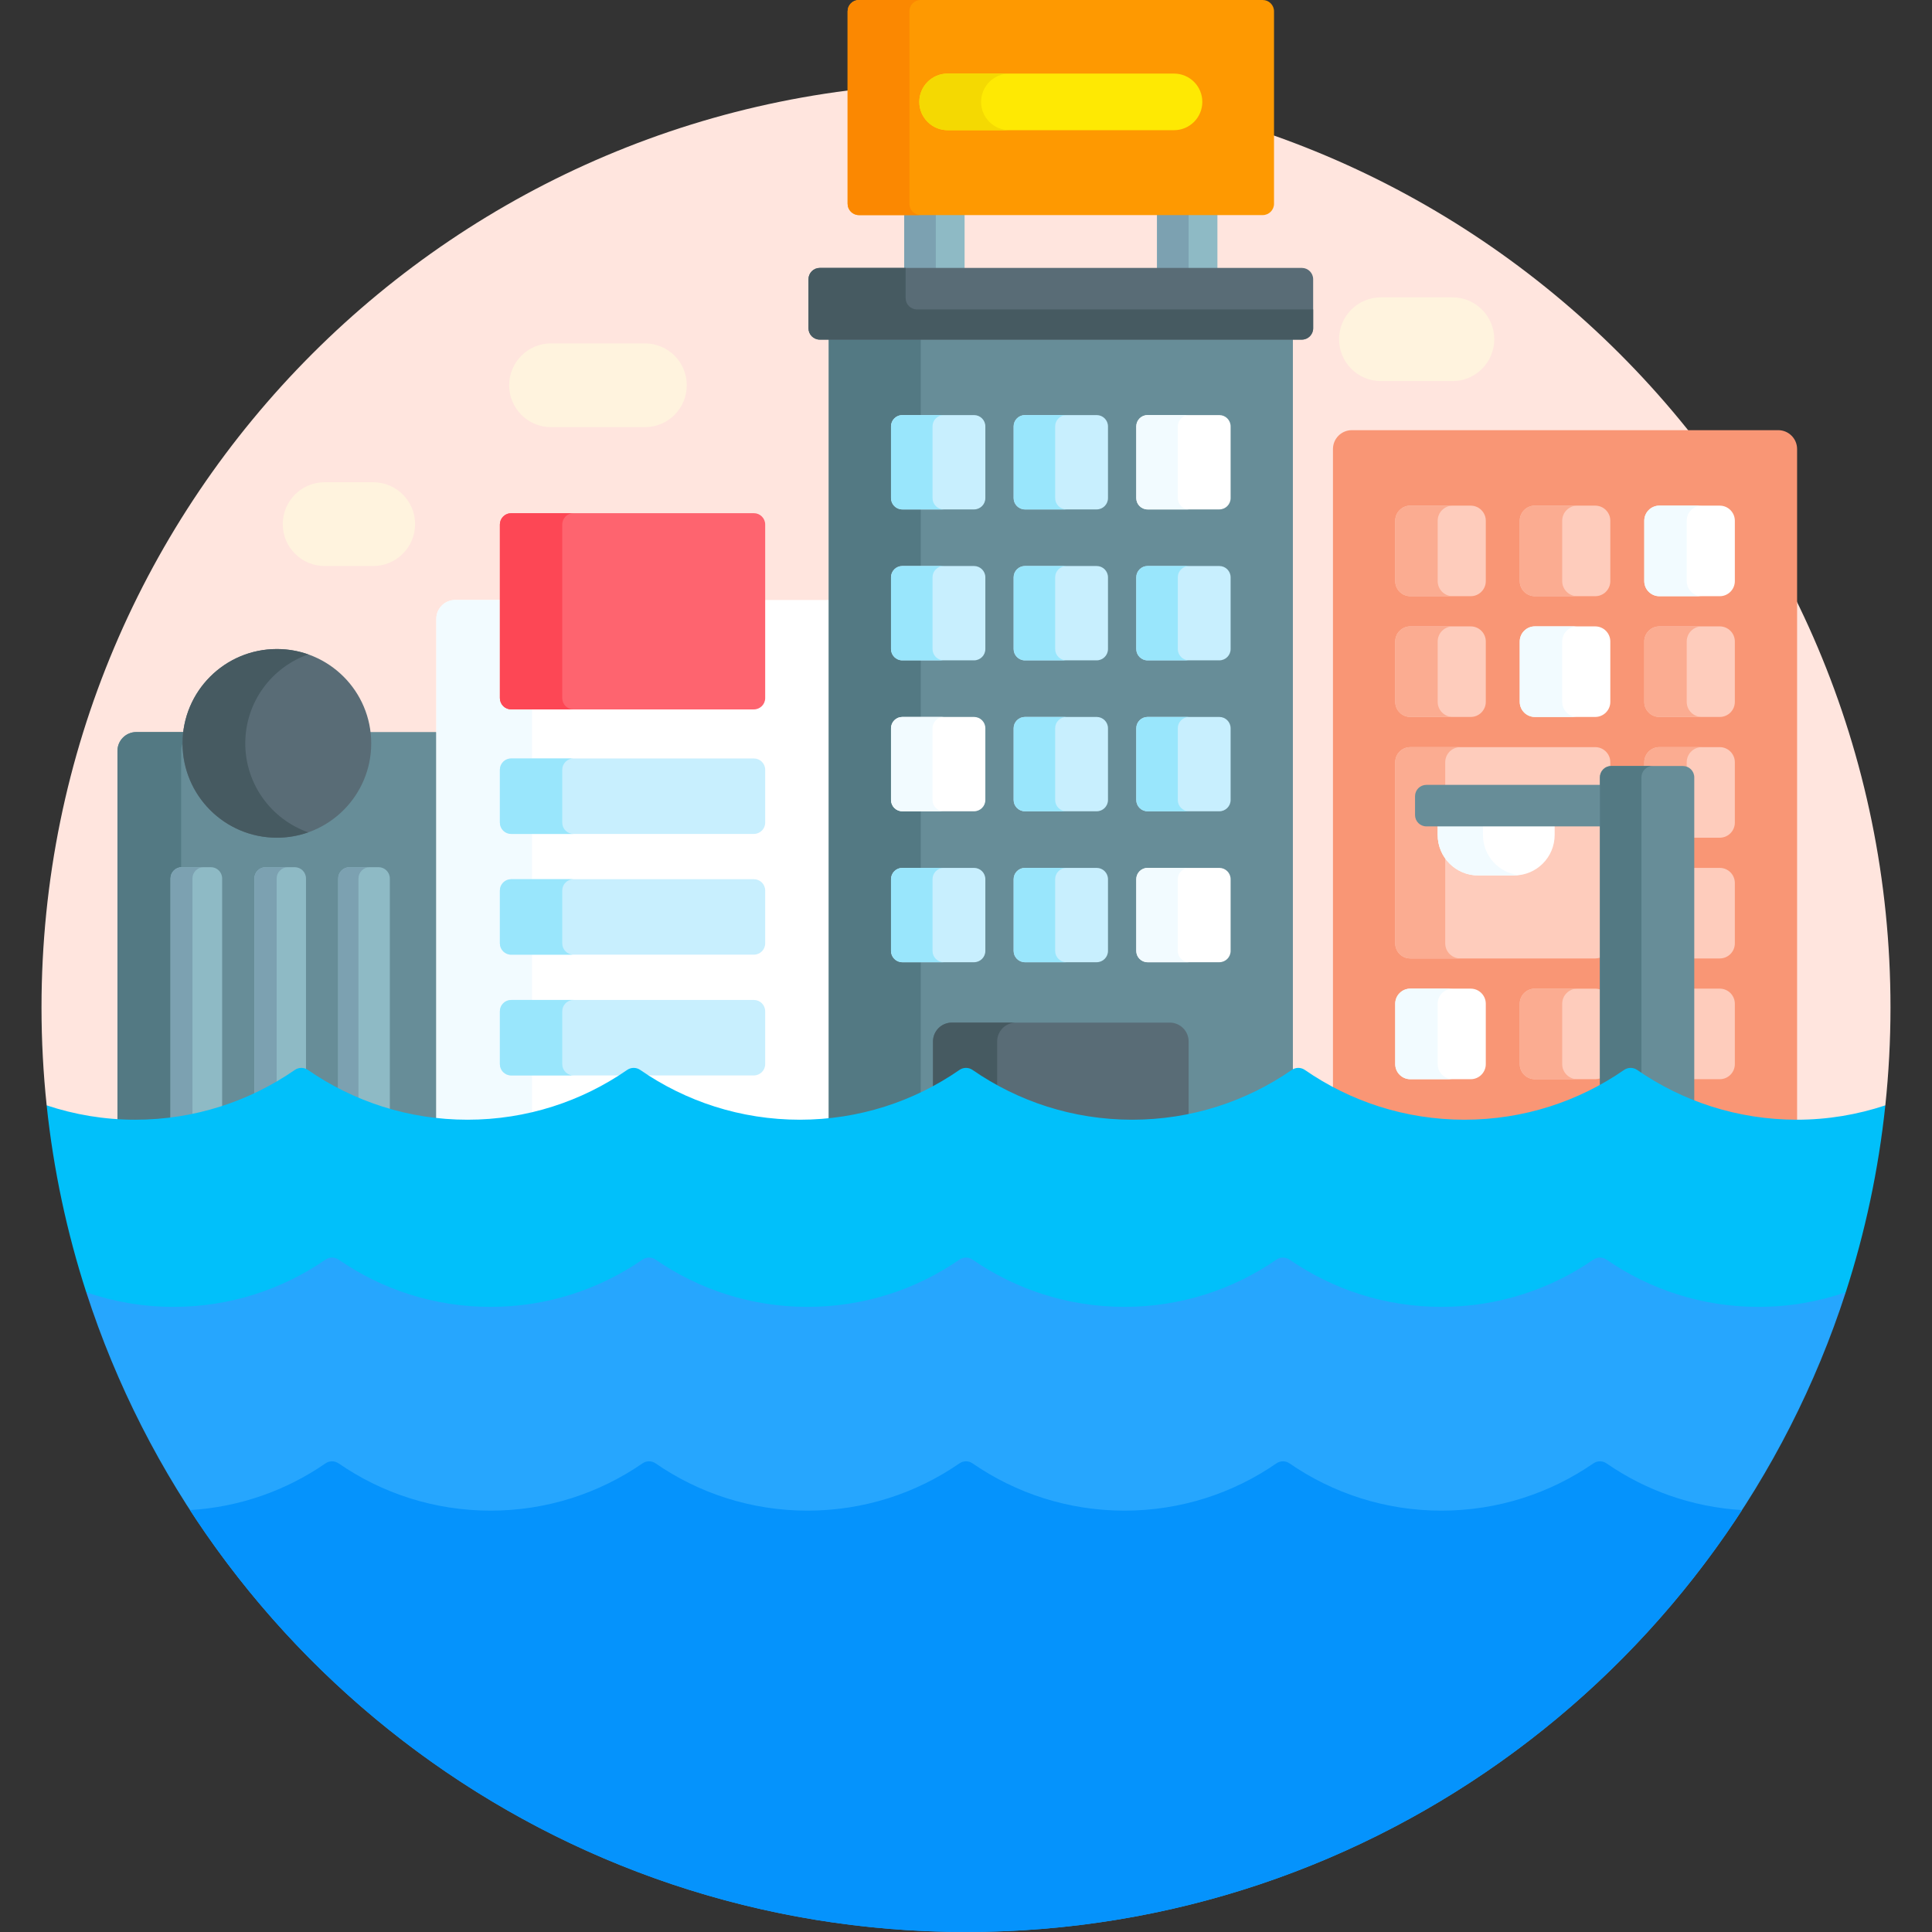 <svg id="Capa_1" enable-background="new 0 0 512 512" height="512" viewBox="0 0 512 512" width="512" xmlns="http://www.w3.org/2000/svg"><rect x="0" y="0" width="512" height="512" fill="#333333" stroke="none"/><g><g><path d="m256 22c-135.31 0-245 109.69-245 245 0 8.76.469 17.41 1.366 25.932l1.783 1.603c7.045 2.119 14.328 3.2 21.686 3.2 15.404 0 30.226-4.623 42.864-13.368.348-.241.752-.368 1.169-.368s.821.127 1.169.368c12.639 8.745 27.461 13.368 42.865 13.368s30.226-4.623 42.864-13.368c.348-.241.752-.368 1.169-.368s.821.127 1.168.368c12.639 8.745 27.461 13.368 42.865 13.368s30.226-4.623 42.864-13.368c.348-.241.752-.368 1.169-.368s.821.127 1.169.368c12.638 8.745 27.459 13.368 42.864 13.368 15.404 0 30.226-4.623 42.864-13.368.348-.241.752-.368 1.169-.368s.821.127 1.168.368c12.639 8.745 27.46 13.368 42.864 13.368s30.226-4.623 42.864-13.368c.348-.241.752-.368 1.169-.368s.821.127 1.168.368c12.639 8.745 27.461 13.368 42.865 13.368 7.357 0 14.64-1.082 21.685-3.2l1.783-1.603c.898-8.522 1.367-17.172 1.367-25.932 0-135.31-109.69-245-245-245z" fill="#ffe5de"/></g><g fill="#fff3de"><path d="m182 102.101c0-6.131-4.97-11.101-11.101-11.101h-24.865c-6.131 0-11.101 4.97-11.101 11.101s4.97 11.101 11.101 11.101h24.865c6.131-.001 11.101-4.971 11.101-11.101z"/><path d="m396 89.899c0-6.131-4.97-11.1-11.101-11.1h-18.931c-6.131 0-11.101 4.97-11.101 11.1 0 6.131 4.97 11.101 11.101 11.101h18.931c6.131 0 11.101-4.97 11.101-11.101z"/><path d="m110 138.899c0-6.131-4.97-11.1-11.101-11.1h-12.865c-6.131 0-11.101 4.97-11.101 11.1 0 6.131 4.97 11.101 11.101 11.101h12.865c6.131 0 11.101-4.97 11.101-11.101z"/></g><path d="m388.1 297.735c15.404 0 30.226-4.623 42.864-13.368.348-.241.752-.368 1.169-.368s.821.127 1.168.368c12.639 8.745 27.461 13.368 42.865 13.368.028 0 .056-.001.083-.002v-178.733c0-2.761-2.239-5-5-5h-113c-2.761 0-5 2.239-5 5v170.2c10.713 5.6 22.595 8.535 34.851 8.535z" fill="#f99675"/><g><path d="m425 206c0-1.017.766-1.85 1.75-1.975v-2.025c0-2.209-1.791-4-4-4h-49c-2.209 0-4 1.791-4 4v48c0 2.209 1.791 4 4 4h49c.835 0 1.609-.257 2.25-.694z" fill="#feccbc"/><path d="m383 250v-48c0-2.209 1.791-4 4-4h-13.25c-2.209 0-4 1.791-4 4v48c0 2.209 1.791 4 4 4h13.25c-2.209 0-4-1.791-4-4z" fill="#fbac91"/><path d="m455.75 198h-16c-2.209 0-4 1.791-4 4v2h10.25c1.103 0 2 .897 2 2v16h7.75c2.209 0 4-1.791 4-4v-16c0-2.209-1.791-4-4-4z" fill="#feccbc"/><g><path d="m446 204c.366 0 .705.106 1 .278v-2.278c0-2.209 1.791-4 4-4h-11.25c-2.209 0-4 1.791-4 4v2z" fill="#fbac91"/></g></g><path d="m455.75 230h-7.75v24h7.75c2.209 0 4-1.791 4-4v-16c0-2.209-1.791-4-4-4z" fill="#feccbc"/><g><path d="m389.75 286h-16c-2.209 0-4-1.791-4-4v-16c0-2.209 1.791-4 4-4h16c2.209 0 4 1.791 4 4v16c0 2.209-1.791 4-4 4z" fill="#fff"/><path d="m381 282v-16c0-2.209 1.791-4 4-4h-11.25c-2.209 0-4 1.791-4 4v16c0 2.209 1.791 4 4 4h11.25c-2.209 0-4-1.791-4-4z" fill="#f2fbff"/><path d="m425 262.694c-.641-.437-1.415-.694-2.25-.694h-16c-2.209 0-4 1.791-4 4v16c0 2.209 1.791 4 4 4h16c.835 0 1.609-.257 2.25-.694z" fill="#feccbc"/><path d="m414 282v-16c0-2.209 1.791-4 4-4h-11.25c-2.209 0-4 1.791-4 4v16c0 2.209 1.791 4 4 4h11.25c-2.209 0-4-1.791-4-4z" fill="#fbac91"/><path d="m455.75 262h-7.75v24h7.75c2.209 0 4-1.791 4-4v-16c0-2.209-1.791-4-4-4z" fill="#feccbc"/></g><g><path d="m381 218v3.267c0 5.928 4.805 10.733 10.733 10.733h9.534c5.928 0 10.733-4.805 10.733-10.733v-3.267z" fill="#fff"/><path d="m393 221.267v-3.267h-12v3.267c0 5.928 4.805 10.733 10.733 10.733h9.534c.418 0 .828-.03 1.233-.076-5.346-.612-9.5-5.147-9.5-10.657z" fill="#f2fbff"/><path d="m425 208h-47c-1.657 0-3 1.343-3 3v5c0 1.657 1.343 3 3 3h47z" fill="#678d98"/><path d="m430.964 284.368c.348-.241.752-.368 1.169-.368s.821.127 1.168.368c4.931 3.412 10.198 6.187 15.698 8.314v-86.682c0-1.657-1.343-3-3-3h-19c-1.657 0-3 1.343-3 3v82.644c2.385-1.294 4.711-2.717 6.965-4.276z" fill="#678d98"/><g><path d="m435 206c0-1.657 1.343-3 3-3h-11c-1.657 0-3 1.343-3 3v82.644c2.384-1.295 4.71-2.717 6.964-4.276.348-.241.752-.368 1.169-.368s.821.127 1.168.368c.561.388 1.128.766 1.698 1.138v-79.506z" fill="#537983"/></g></g><g><path d="m239.627 56h16v16h-16z" fill="#8ebac5"/><path d="m239.627 56h8.373v16h-8.373z" fill="#7ca1b1"/><g><path d="m306.627 56h16v16h-16z" fill="#8ebac5"/></g><path d="m306.627 56h8.373v16h-8.373z" fill="#7ca1b1"/></g><g><g><path d="m97.183 194c.123.984.194 1.983.194 3 0 13.233-10.767 24-24 24s-24-10.767-24-24c0-1.017.071-2.016.194-3h-13.444c-2.761 0-5 2.239-5 5v98.577c1.565.098 3.134.159 4.707.159 15.404 0 30.226-4.623 42.864-13.368.348-.241.752-.368 1.169-.368s.821.127 1.169.368c10.635 7.359 22.819 11.785 35.591 13.008v-102.376l-1-1z" fill="#678d98"/><g><path d="m48 199c0-1.36.547-2.589 1.427-3.49.033-.507.081-1.011.144-1.51h-13.444c-2.761 0-5 2.239-5 5v98.577c1.565.098 3.134.159 4.707.159 4.108 0 8.172-.339 12.166-.987z" fill="#537983"/></g><g><path d="m103.309 294.878v-62.069c0-1.657-1.343-3-3-3h-7.682c-1.657 0-3 1.343-3 3v56.686c4.386 2.245 8.964 4.046 13.682 5.383z" fill="#8ebac5"/><path d="m95 232.809c0-1.657 1.343-3 3-3h-5.373c-1.657 0-3 1.343-3 3v56.686c1.759.9 3.556 1.709 5.373 2.465z" fill="#7ca1b1"/><path d="m78.698 284.368c.348-.241.752-.368 1.169-.368s.821.127 1.169.368c.018.013.037.024.055.037v-51.596c0-1.657-1.343-3-3-3h-7.682c-1.657 0-3 1.343-3 3v58c3.914-1.81 7.692-3.953 11.289-6.441z" fill="#8ebac5"/><path d="m73.318 232.809c0-1.657 1.343-3 3-3h-5.909c-1.657 0-3 1.343-3 3v58c2.008-.928 3.979-1.948 5.909-3.053z" fill="#7ca1b1"/><path d="m58.873 294.141v-61.333c0-1.657-1.343-3-3-3h-7.682c-1.657 0-3 1.343-3 3v64.341c4.664-.576 9.239-1.583 13.682-3.008z" fill="#8ebac5"/><path d="m51 232.809c0-1.657 1.343-3 3-3h-5.809c-1.657 0-3 1.343-3 3v64.341c1.954-.242 3.889-.577 5.809-.968z" fill="#7ca1b1"/></g><circle cx="73.377" cy="197" fill="#596c76" r="25"/><path d="m65 197c0-10.892 6.968-20.153 16.689-23.579-2.601-.917-5.397-1.421-8.311-1.421-13.807 0-25 11.193-25 25s11.193 25 25 25c2.915 0 5.711-.504 8.311-1.421-9.721-3.426-16.689-12.687-16.689-23.579z" fill="#465a61"/></g><path d="m219.627 159h-17.845v26c0 1.103-.897 2-2 2h-64.31c-1.103 0-2-.897-2-2v-26h-12.845c-2.761 0-5 2.239-5 5v133.281c2.733.298 5.493.454 8.273.454 15.404 0 30.226-4.623 42.864-13.368.348-.241.752-.368 1.169-.368s.821.127 1.168.368c12.639 8.745 27.461 13.368 42.865 13.368 2.911 0 5.801-.166 8.66-.493v-137.242z" fill="#fff"/><g><path d="m141 187h-5.528c-1.103 0-2-.897-2-2v-26h-12.845c-2.761 0-5 2.239-5 5v133.281c2.733.298 5.493.454 8.273.454 5.812 0 11.54-.66 17.1-1.949z" fill="#f2fbff"/></g><path d="m199.782 188h-64.31c-1.657 0-3-1.343-3-3v-46c0-1.657 1.343-3 3-3h64.31c1.657 0 3 1.343 3 3v46c0 1.657-1.343 3-3 3z" fill="#fe646f"/><path d="m149 185v-46c0-1.657 1.343-3 3-3h-16.528c-1.657 0-3 1.343-3 3v46c0 1.657 1.343 3 3 3h16.528c-1.657 0-3-1.343-3-3z" fill="#fd4755"/><path d="m199.782 201h-64.31c-1.657 0-3 1.343-3 3v14c0 1.657 1.343 3 3 3h64.31c1.657 0 3-1.343 3-3v-14c0-1.657-1.343-3-3-3z" fill="#c8effe"/><path d="m149 218v-14c0-1.657 1.343-3 3-3h-16.528c-1.657 0-3 1.343-3 3v14c0 1.657 1.343 3 3 3h16.528c-1.657 0-3-1.343-3-3z" fill="#99e6fc"/><path d="m199.782 233h-64.31c-1.657 0-3 1.343-3 3v14c0 1.657 1.343 3 3 3h64.31c1.657 0 3-1.343 3-3v-14c0-1.657-1.343-3-3-3z" fill="#c8effe"/><path d="m149 250v-14c0-1.657 1.343-3 3-3h-16.528c-1.657 0-3 1.343-3 3v14c0 1.657 1.343 3 3 3h16.528c-1.657 0-3-1.343-3-3z" fill="#99e6fc"/><path d="m135.472 285h30.34c.317-.212.638-.415.952-.632.348-.241.752-.368 1.169-.368s.821.127 1.168.368c.314.217.635.42.952.632h29.728c1.657 0 3-1.343 3-3v-14c0-1.657-1.343-3-3-3h-64.31c-1.657 0-3 1.343-3 3v14c.001 1.657 1.344 3 3.001 3z" fill="#c8effe"/><g><path d="m149 282v-14c0-1.657 1.343-3 3-3h-16.528c-1.657 0-3 1.343-3 3v14c0 1.657 1.343 3 3 3h16.528c-1.657 0-3-1.343-3-3z" fill="#99e6fc"/></g></g><g><path d="m219.627 89v208.339c12.632-1.275 24.677-5.687 35.204-12.971.348-.241.752-.368 1.169-.368s.821.127 1.169.368c12.638 8.745 27.459 13.368 42.864 13.368 15.295 0 30.014-4.562 42.594-13.188v-195.548z" fill="#678d98"/><g><path d="m244 89h-24.373v208.339c8.484-.856 16.701-3.134 24.373-6.74z" fill="#537983"/></g><path d="m254.831 284.368c.348-.241.752-.368 1.169-.368s.821.127 1.169.368c12.638 8.745 27.459 13.368 42.864 13.368 5.072 0 10.078-.511 14.967-1.496v-20.24c0-2.761-2.239-5-5-5h-57.746c-2.761 0-5 2.239-5 5v12.976c2.599-1.381 5.13-2.915 7.577-4.608z" fill="#596c76"/><g><path d="m264.254 276c0-2.761 2.239-5 5-5h-17c-2.761 0-5 2.239-5 5v12.976c2.599-1.38 5.13-2.915 7.577-4.608.348-.241.752-.368 1.169-.368s.821.127 1.169.368c2.292 1.586 4.658 3.032 7.085 4.344z" fill="#465a61"/></g><g><g><path d="m258.127 135h-19c-1.657 0-3-1.343-3-3v-19c0-1.657 1.343-3 3-3h19c1.657 0 3 1.343 3 3v19c0 1.657-1.343 3-3 3z" fill="#c8effe"/><path d="m247.127 132v-19c0-1.657 1.343-3 3-3h-11c-1.657 0-3 1.343-3 3v19c0 1.657 1.343 3 3 3h11c-1.657 0-3-1.343-3-3z" fill="#99e6fc"/><path d="m290.627 135h-19c-1.657 0-3-1.343-3-3v-19c0-1.657 1.343-3 3-3h19c1.657 0 3 1.343 3 3v19c0 1.657-1.343 3-3 3z" fill="#c8effe"/><path d="m323.127 135h-19c-1.657 0-3-1.343-3-3v-19c0-1.657 1.343-3 3-3h19c1.657 0 3 1.343 3 3v19c0 1.657-1.343 3-3 3z" fill="#fff"/></g><path d="m279.627 132v-19c0-1.657 1.343-3 3-3h-11c-1.657 0-3 1.343-3 3v19c0 1.657 1.343 3 3 3h11c-1.657 0-3-1.343-3-3z" fill="#99e6fc"/><path d="m312.127 132v-19c0-1.657 1.343-3 3-3h-11c-1.657 0-3 1.343-3 3v19c0 1.657 1.343 3 3 3h11c-1.657 0-3-1.343-3-3z" fill="#f2fbff"/></g><g><g><path d="m258.127 175h-19c-1.657 0-3-1.343-3-3v-19c0-1.657 1.343-3 3-3h19c1.657 0 3 1.343 3 3v19c0 1.657-1.343 3-3 3z" fill="#c8effe"/><path d="m247.127 172v-19c0-1.657 1.343-3 3-3h-11c-1.657 0-3 1.343-3 3v19c0 1.657 1.343 3 3 3h11c-1.657 0-3-1.343-3-3z" fill="#99e6fc"/><g fill="#c8effe"><path d="m290.627 175h-19c-1.657 0-3-1.343-3-3v-19c0-1.657 1.343-3 3-3h19c1.657 0 3 1.343 3 3v19c0 1.657-1.343 3-3 3z"/><path d="m323.127 175h-19c-1.657 0-3-1.343-3-3v-19c0-1.657 1.343-3 3-3h19c1.657 0 3 1.343 3 3v19c0 1.657-1.343 3-3 3z"/></g></g><g fill="#99e6fc"><path d="m279.627 172v-19c0-1.657 1.343-3 3-3h-11c-1.657 0-3 1.343-3 3v19c0 1.657 1.343 3 3 3h11c-1.657 0-3-1.343-3-3z"/><path d="m312.127 172v-19c0-1.657 1.343-3 3-3h-11c-1.657 0-3 1.343-3 3v19c0 1.657 1.343 3 3 3h11c-1.657 0-3-1.343-3-3z"/></g></g><g><g><path d="m258.127 215h-19c-1.657 0-3-1.343-3-3v-19c0-1.657 1.343-3 3-3h19c1.657 0 3 1.343 3 3v19c0 1.657-1.343 3-3 3z" fill="#fff"/><path d="m247.127 212v-19c0-1.657 1.343-3 3-3h-11c-1.657 0-3 1.343-3 3v19c0 1.657 1.343 3 3 3h11c-1.657 0-3-1.343-3-3z" fill="#f2fbff"/><g fill="#c8effe"><path d="m290.627 215h-19c-1.657 0-3-1.343-3-3v-19c0-1.657 1.343-3 3-3h19c1.657 0 3 1.343 3 3v19c0 1.657-1.343 3-3 3z"/><path d="m323.127 215h-19c-1.657 0-3-1.343-3-3v-19c0-1.657 1.343-3 3-3h19c1.657 0 3 1.343 3 3v19c0 1.657-1.343 3-3 3z"/></g></g><g fill="#99e6fc"><path d="m279.627 212v-19c0-1.657 1.343-3 3-3h-11c-1.657 0-3 1.343-3 3v19c0 1.657 1.343 3 3 3h11c-1.657 0-3-1.343-3-3z"/><path d="m312.127 212v-19c0-1.657 1.343-3 3-3h-11c-1.657 0-3 1.343-3 3v19c0 1.657 1.343 3 3 3h11c-1.657 0-3-1.343-3-3z"/></g></g><g><g><path d="m258.127 255h-19c-1.657 0-3-1.343-3-3v-19c0-1.657 1.343-3 3-3h19c1.657 0 3 1.343 3 3v19c0 1.657-1.343 3-3 3z" fill="#c8effe"/><path d="m247.127 252v-19c0-1.657 1.343-3 3-3h-11c-1.657 0-3 1.343-3 3v19c0 1.657 1.343 3 3 3h11c-1.657 0-3-1.343-3-3z" fill="#99e6fc"/><path d="m290.627 255h-19c-1.657 0-3-1.343-3-3v-19c0-1.657 1.343-3 3-3h19c1.657 0 3 1.343 3 3v19c0 1.657-1.343 3-3 3z" fill="#c8effe"/><path d="m323.127 255h-19c-1.657 0-3-1.343-3-3v-19c0-1.657 1.343-3 3-3h19c1.657 0 3 1.343 3 3v19c0 1.657-1.343 3-3 3z" fill="#fff"/></g><path d="m279.627 252v-19c0-1.657 1.343-3 3-3h-11c-1.657 0-3 1.343-3 3v19c0 1.657 1.343 3 3 3h11c-1.657 0-3-1.343-3-3z" fill="#99e6fc"/><path d="m312.127 252v-19c0-1.657 1.343-3 3-3h-11c-1.657 0-3 1.343-3 3v19c0 1.657 1.343 3 3 3h11c-1.657 0-3-1.343-3-3z" fill="#f2fbff"/></g></g><path d="m334.627 57h-107c-1.657 0-3-1.343-3-3v-51c0-1.657 1.343-3 3-3h107c1.657 0 3 1.343 3 3v51c0 1.657-1.343 3-3 3z" fill="#fe9901"/><path d="m241 54v-51c0-1.657 1.343-3 3-3h-16.373c-1.657 0-3 1.343-3 3v51c0 1.657 1.343 3 3 3h16.373c-1.657 0-3-1.343-3-3z" fill="#fb8801"/><path d="m345 90h-127.746c-1.657 0-3-1.343-3-3v-13c0-1.657 1.343-3 3-3h127.746c1.657 0 3 1.343 3 3v13c0 1.657-1.343 3-3 3z" fill="#596c76"/><path d="m243 82c-1.657 0-3-1.343-3-3v-8h-22.746c-1.657 0-3 1.343-3 3v13c0 1.657 1.343 3 3 3h127.746c1.657 0 3-1.343 3-3v-5z" fill="#465a61"/><g><path d="m311.127 34.5h-60c-4.142 0-7.5-3.358-7.5-7.5s3.358-7.5 7.5-7.5h60c4.142 0 7.5 3.358 7.5 7.5s-3.358 7.5-7.5 7.5z" fill="#fee903"/></g><path d="m260 27c0-4.142 3.358-7.5 7.5-7.5h-16.373c-4.142 0-7.5 3.358-7.5 7.5s3.358 7.5 7.5 7.5h16.373c-4.142 0-7.5-3.358-7.5-7.5z" fill="#f4d902"/><g><path d="m389.75 158h-16c-2.209 0-4-1.791-4-4v-16c0-2.209 1.791-4 4-4h16c2.209 0 4 1.791 4 4v16c0 2.209-1.791 4-4 4z" fill="#feccbc"/><path d="m381 154v-16c0-2.209 1.791-4 4-4h-11.25c-2.209 0-4 1.791-4 4v16c0 2.209 1.791 4 4 4h11.25c-2.209 0-4-1.791-4-4z" fill="#fbac91"/><path d="m422.75 158h-16c-2.209 0-4-1.791-4-4v-16c0-2.209 1.791-4 4-4h16c2.209 0 4 1.791 4 4v16c0 2.209-1.791 4-4 4z" fill="#feccbc"/><path d="m414 154v-16c0-2.209 1.791-4 4-4h-11.25c-2.209 0-4 1.791-4 4v16c0 2.209 1.791 4 4 4h11.25c-2.209 0-4-1.791-4-4z" fill="#fbac91"/><path d="m455.75 158h-16c-2.209 0-4-1.791-4-4v-16c0-2.209 1.791-4 4-4h16c2.209 0 4 1.791 4 4v16c0 2.209-1.791 4-4 4z" fill="#fff"/><path d="m447 154v-16c0-2.209 1.791-4 4-4h-11.25c-2.209 0-4 1.791-4 4v16c0 2.209 1.791 4 4 4h11.25c-2.209 0-4-1.791-4-4z" fill="#f2fbff"/></g><g><path d="m389.75 190h-16c-2.209 0-4-1.791-4-4v-16c0-2.209 1.791-4 4-4h16c2.209 0 4 1.791 4 4v16c0 2.209-1.791 4-4 4z" fill="#feccbc"/><path d="m381 186v-16c0-2.209 1.791-4 4-4h-11.25c-2.209 0-4 1.791-4 4v16c0 2.209 1.791 4 4 4h11.25c-2.209 0-4-1.791-4-4z" fill="#fbac91"/><path d="m422.75 190h-16c-2.209 0-4-1.791-4-4v-16c0-2.209 1.791-4 4-4h16c2.209 0 4 1.791 4 4v16c0 2.209-1.791 4-4 4z" fill="#fff"/><path d="m414 186v-16c0-2.209 1.791-4 4-4h-11.25c-2.209 0-4 1.791-4 4v16c0 2.209 1.791 4 4 4h11.25c-2.209 0-4-1.791-4-4z" fill="#f2fbff"/><path d="m455.75 190h-16c-2.209 0-4-1.791-4-4v-16c0-2.209 1.791-4 4-4h16c2.209 0 4 1.791 4 4v16c0 2.209-1.791 4-4 4z" fill="#feccbc"/><path d="m447 186v-16c0-2.209 1.791-4 4-4h-11.25c-2.209 0-4 1.791-4 4v16c0 2.209 1.791 4 4 4h11.25c-2.209 0-4-1.791-4-4z" fill="#fbac91"/></g><g><g><path d="m499.634 292.932c-7.38 2.454-15.264 3.804-23.468 3.804-15.714 0-30.283-4.878-42.295-13.19-1.051-.727-2.425-.727-3.476 0-12.012 8.312-26.582 13.19-42.295 13.19-15.714 0-30.283-4.878-42.295-13.19-1.051-.727-2.425-.727-3.476 0-12.012 8.312-26.582 13.19-42.295 13.19-15.714 0-30.283-4.878-42.295-13.19-1.051-.727-2.425-.727-3.476 0-12.012 8.312-26.582 13.19-42.295 13.19s-30.283-4.878-42.295-13.19c-1.051-.727-2.425-.727-3.476 0-12.012 8.312-26.582 13.19-42.295 13.19-15.714 0-30.283-4.878-42.295-13.19-1.051-.727-2.425-.727-3.476 0-12.012 8.312-26.582 13.19-42.295 13.19-8.204 0-16.088-1.349-23.468-3.804 1.8 17.109 5.367 33.691 10.504 49.566-.002-.009-.004-.018-.005-.026l2.203 1.753c6.77 2.058 13.796 3.111 20.933 3.111 14.667 0 28.785-4.393 40.829-12.702.348-.24.753-.367 1.171-.367s.823.127 1.171.367c12.044 8.31 26.163 12.702 40.829 12.702s28.785-4.393 40.829-12.702c.348-.24.753-.367 1.171-.367s.823.127 1.171.367c12.044 8.31 26.163 12.702 40.829 12.702s28.785-4.393 40.829-12.702c.348-.24.753-.367 1.171-.367s.823.127 1.171.367c12.044 8.31 26.163 12.702 40.829 12.702s28.785-4.393 40.829-12.702c.348-.24.753-.367 1.171-.367s.823.127 1.171.367c12.044 8.31 26.163 12.702 40.829 12.702s28.785-4.393 40.829-12.702c.348-.24.753-.367 1.171-.367s.823.127 1.171.367c12.044 8.31 26.163 12.702 40.829 12.702 7.137 0 14.165-1.054 20.935-3.113l2.201-1.752c0 .005-.001.01-.002.014 5.132-15.871 8.698-32.449 10.497-49.553z" fill="#01c0fa"/></g><path d="m22.864 342.471c31.824 98.376 124.163 169.529 233.136 169.529s201.312-71.153 233.136-169.529c-7.252 2.501-15.034 3.865-23.136 3.865-14.953 0-28.819-4.631-40.261-12.525-1.052-.726-2.426-.726-3.478 0-11.442 7.894-25.308 12.525-40.261 12.525s-28.819-4.631-40.261-12.525c-1.052-.726-2.426-.726-3.478 0-11.442 7.894-25.308 12.525-40.261 12.525s-28.819-4.631-40.261-12.525c-1.052-.726-2.426-.726-3.478 0-11.442 7.894-25.308 12.525-40.261 12.525s-28.819-4.631-40.261-12.525c-1.052-.726-2.426-.726-3.478 0-11.442 7.894-25.308 12.525-40.261 12.525s-28.819-4.631-40.261-12.525c-1.052-.726-2.426-.726-3.478 0-11.442 7.894-25.308 12.525-40.261 12.525-8.102 0-15.884-1.363-23.136-3.865z" fill="#26a6fe"/><path d="m425.739 387.811c-1.052-.726-2.426-.726-3.478 0-11.442 7.894-25.308 12.525-40.261 12.525s-28.819-4.631-40.261-12.525c-1.052-.726-2.426-.726-3.478 0-11.442 7.894-25.308 12.525-40.261 12.525s-28.819-4.631-40.261-12.525c-1.052-.726-2.426-.726-3.478 0-11.442 7.894-25.308 12.525-40.261 12.525s-28.819-4.631-40.261-12.525c-1.052-.726-2.426-.726-3.478 0-11.442 7.894-25.308 12.525-40.261 12.525s-28.819-4.631-40.261-12.525c-1.052-.726-2.426-.726-3.478 0-10.324 7.123-22.625 11.576-35.914 12.381 43.671 67.29 119.459 111.808 205.653 111.808s161.982-44.518 205.653-111.809c-13.289-.804-25.59-5.257-35.914-12.38z" fill="#0593fc"/></g></g></svg>